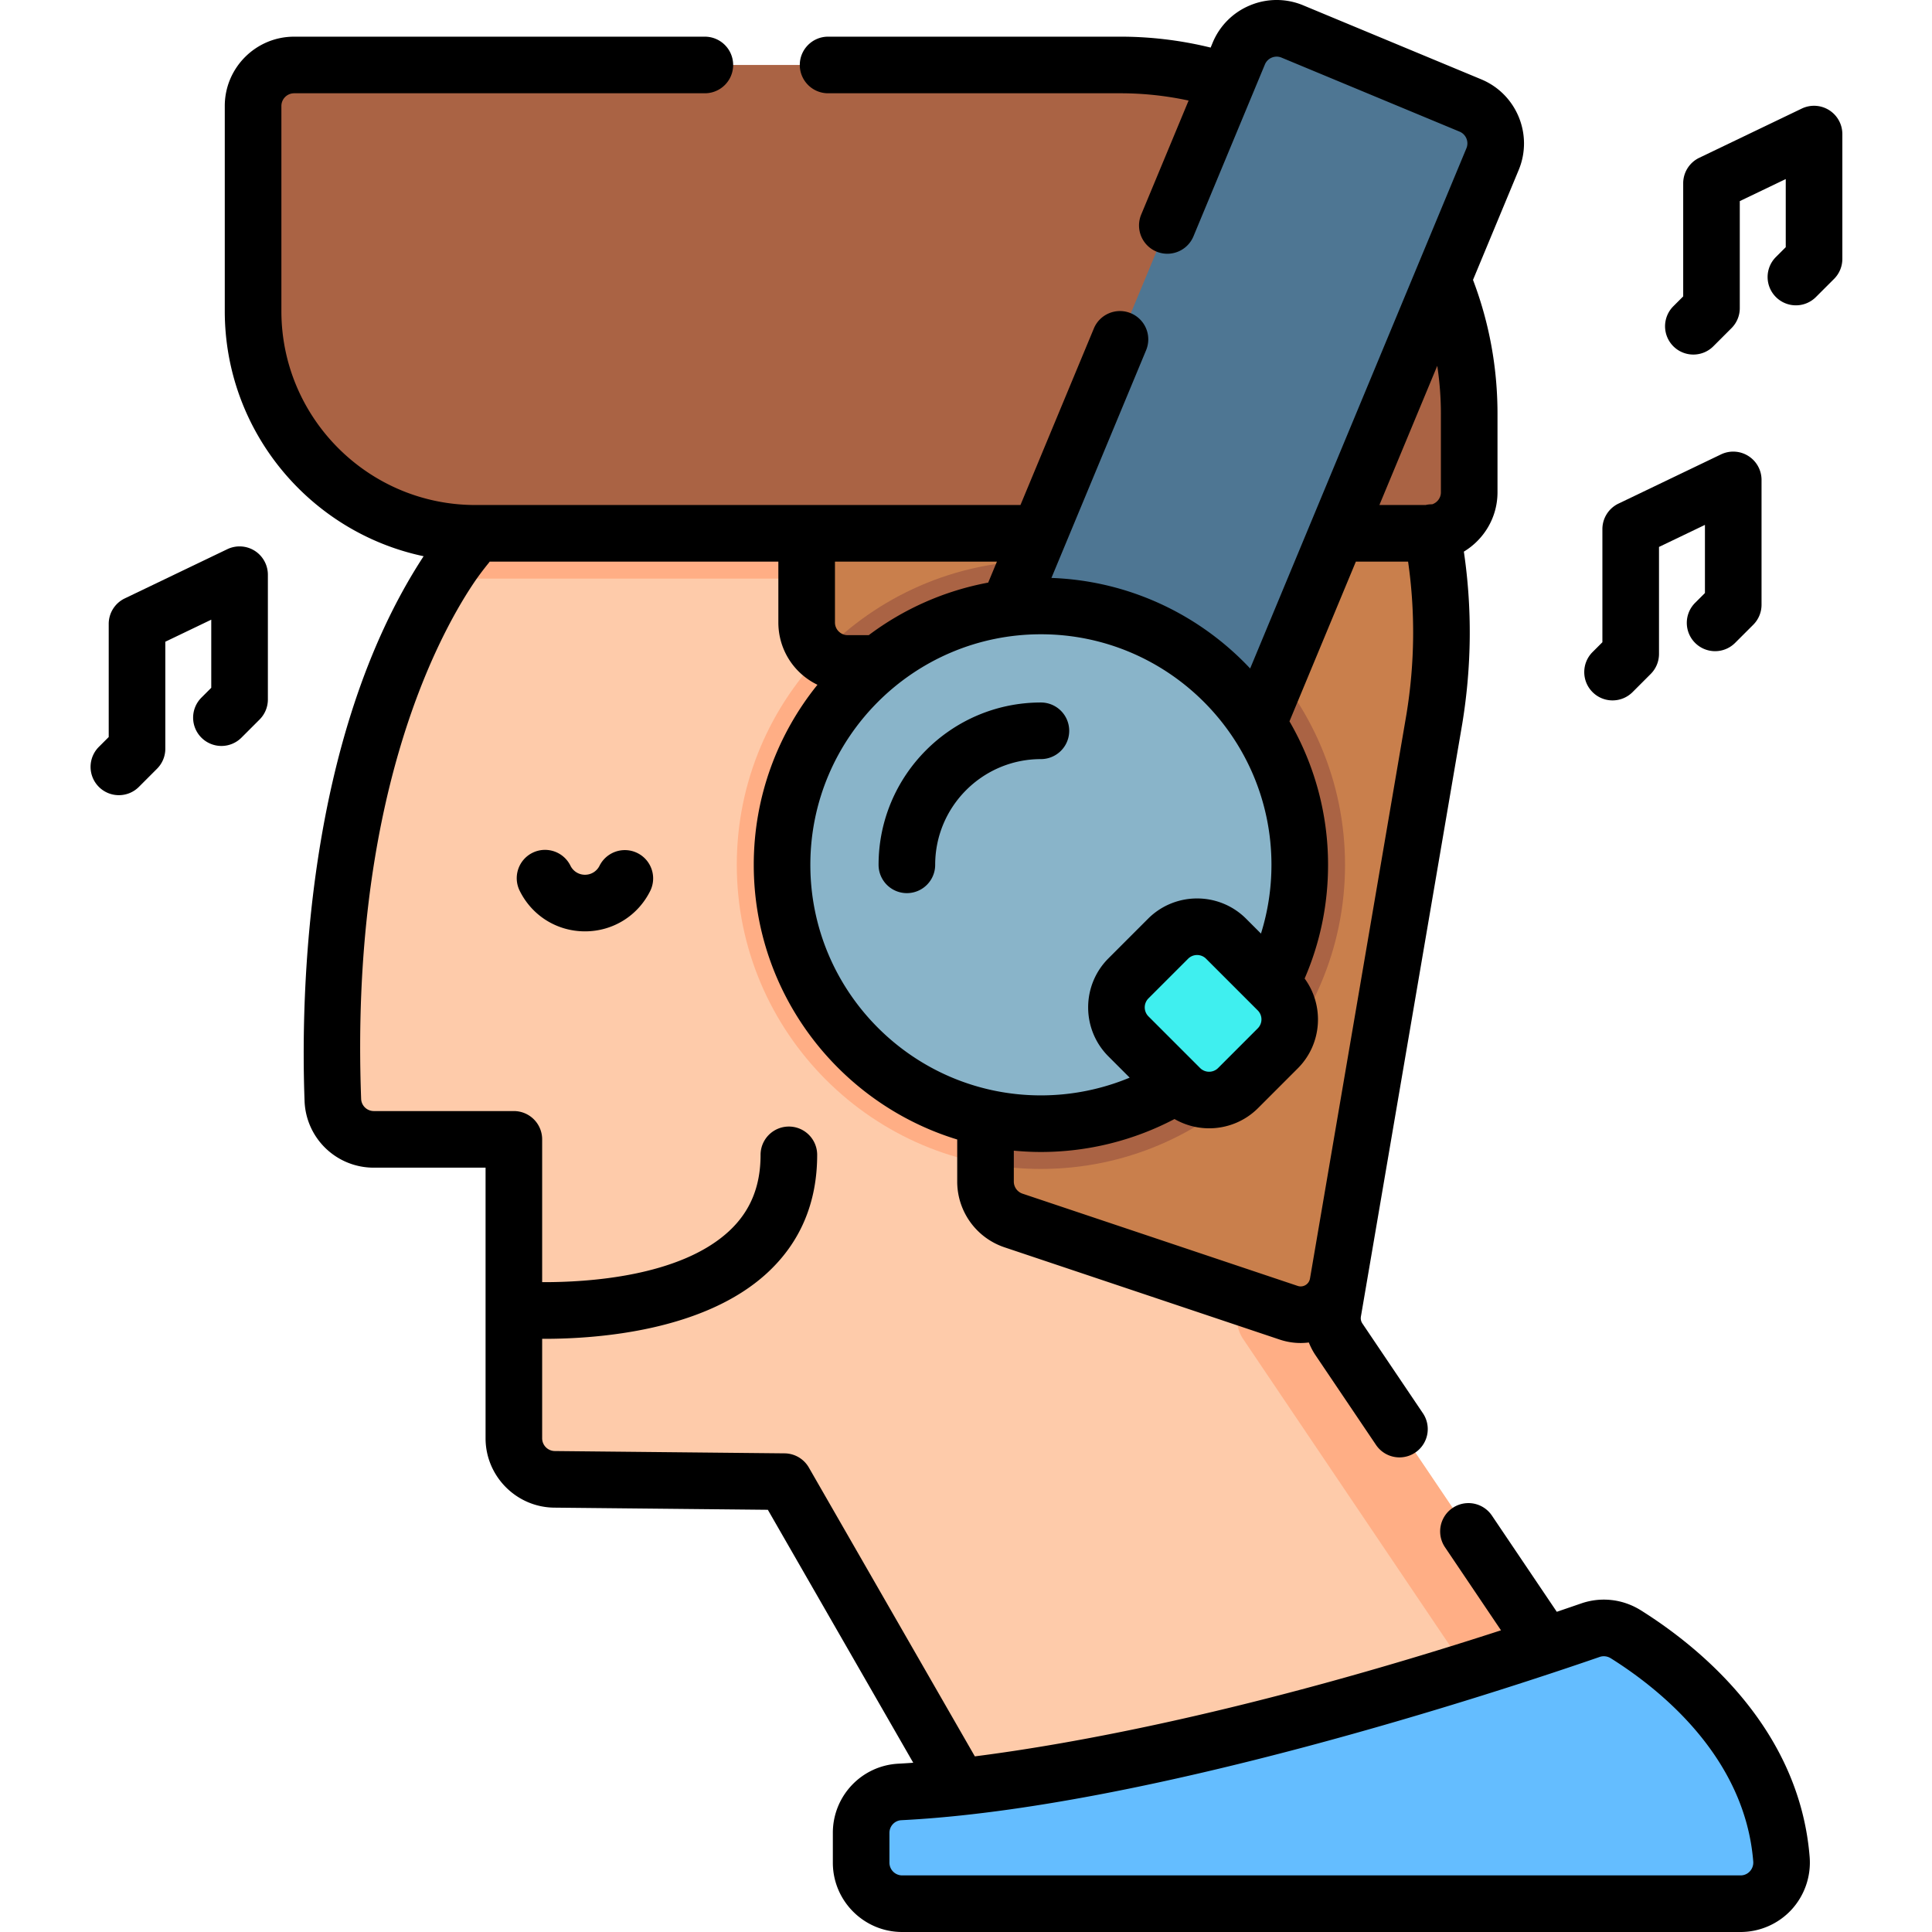 <svg height="512pt" viewBox="-24 0 512 512.003" width="512pt" xmlns="http://www.w3.org/2000/svg"><path d="M419.34 486.191H237.602l-53.75-93.539-60.907-.609c-5.96-.059-10.761-4.91-10.761-10.871v-79.227h-37.11c-5.851 0-10.648-4.62-10.87-10.472-.95-25.477-.169-92.059 29.472-138.625.457-.723.918-1.434 1.387-2.141 8.703-13.102 23.582-25.242 31.53-34.902h221.368a137.26 137.26 0 0 1 9.289 37.36c1.262 12.07.96 24.6-1.129 37.37l-26.863 157.117a9.982 9.982 0 0 0 1.566 7.274zm0 0" fill="#fecbaa"/><g fill="#ffae85"><path d="M419.34 486.191h-25.328l-88.52-131.27a9.951 9.951 0 0 1-1.562-7.269l26.86-157.117c2.089-12.77 2.39-25.3 1.132-37.37a137.408 137.408 0 0 0-9.293-37.36h25.332a137.26 137.26 0 0 1 9.289 37.36c1.262 12.07.96 24.6-1.129 37.37l-26.86 157.117a9.93 9.93 0 0 0 1.56 7.27zm0 0"/><path d="M251.852 309.79c-44.442 0-80.598-36.157-80.598-80.599 0-44.445 36.156-80.601 80.598-80.601 44.441 0 80.597 36.156 80.597 80.601 0 44.442-36.156 80.598-80.597 80.598zm0 0"/><path d="M357.25 153.164c-.91.113-1.828.172-2.77.172H101.973a69.24 69.24 0 0 1-8.297-.488c.457-.723.918-1.434 1.387-2.141 8.703-13.102 23.582-25.242 31.53-34.902h221.368a137.26 137.26 0 0 1 9.289 37.36zm0 0"/></g><path d="M356.129 190.535l-25.582 149.563c-1.031 6.047-7.219 9.746-13.035 7.793l-72.918-24.446a10.886 10.886 0 0 1-7.422-10.312V175.824H200.64c-2.61 0-5.008-.918-6.88-2.457a10.83 10.83 0 0 1-3.988-8.41v-51.922H346.81c10.011 23.3 13.832 49.832 9.32 77.5zm0 0" fill="#c97f4c"/><path d="M332.45 229.195c0 44.438-36.157 80.59-80.598 80.59-5.008 0-9.918-.46-14.68-1.34v-132.62H200.64c-2.61 0-5.008-.919-6.88-2.458 14.68-15.262 35.302-24.77 58.09-24.77 44.442 0 80.598 36.15 80.598 80.598zm0 0" fill="#aa6344"/><path d="M397.5 432.016c-22.293 7.703-117.988 39.605-183 42.867-5.773.289-10.29 5.074-10.29 10.851v7.895c0 6.004 4.868 10.871 10.872 10.871h222.184c6.367 0 11.343-5.438 10.836-11.785-1.141-14.274-8.364-38.969-41.207-59.586-2.813-1.766-6.258-2.2-9.395-1.113zm0 0" fill="#64bdff"/><path d="M354.484 141.336H101.973c-32.532 0-58.903-26.371-58.903-58.902V28.09c0-6.004 4.868-10.867 10.871-10.867h218.961c51.059 0 92.453 41.39 92.453 92.449v20.793c0 6.004-4.867 10.87-10.87 10.87zm0 0" fill="#aa6344"/><path d="M289.902 238.55l-67.257-27.96 81.64-196.383c2.309-5.543 8.668-8.168 14.215-5.863l47.18 19.613c5.543 2.305 8.168 8.668 5.863 14.215zm0 0" fill="#4e7693"/><path d="M320.45 229.191c0 37.883-30.712 68.598-68.598 68.598-37.887 0-68.598-30.715-68.598-68.598 0-37.886 30.71-68.597 68.598-68.597 37.886 0 68.597 30.71 68.597 68.597zm0 0" fill="#89b4c9"/><path d="M314.617 277.836L304.11 288.34c-4.246 4.246-11.129 4.246-15.375 0l-13.687-13.688c-4.246-4.246-4.246-11.129 0-15.37l10.508-10.509c4.246-4.246 11.129-4.246 15.375 0l13.687 13.688c4.242 4.246 4.242 11.129 0 15.375zm0 0" fill="#3fefef"/><path d="M410.883 426.777c-4.781-3.004-10.551-3.675-15.832-1.851-2.184.754-4.34 1.488-6.485 2.219l-17.191-25.497a7.5 7.5 0 1 0-12.438 8.387l14.844 22.016c-67.074 21.773-114.047 30.176-139.437 33.406l-43.989-76.539a7.5 7.5 0 0 0-6.425-3.762l-60.914-.613a3.386 3.386 0 0 1-3.34-3.371V354.8c.203 0 .402.004.61.004 14.218 0 42.327-2.11 58.976-17.41 8.824-8.11 13.297-18.657 13.297-31.344a7.5 7.5 0 1 0-15 0c0 8.426-2.758 15.058-8.43 20.281-13.066 12.035-37.535 13.504-49.453 13.453v-37.84a7.5 7.5 0 0 0-7.5-7.5H75.07c-1.82 0-3.3-1.425-3.367-3.246-2.914-78.476 19.734-121.492 29.61-136.344 1.207-1.82 2.59-3.683 4.226-5.695.082-.105.156-.215.234-.324h76.5v16.121c0 5.54 2.461 10.723 6.723 14.2a18.209 18.209 0 0 0 3.637 2.316c-10.547 13.062-16.88 29.66-16.88 47.718 0 34.247 22.743 63.274 53.919 72.79v11.152a18.371 18.371 0 0 0 12.535 17.422l72.922 24.449c1.816.61 3.695.91 5.566.91.723 0 1.446-.05 2.16-.14.461 1.163 1.04 2.288 1.754 3.351l16.047 23.793a7.49 7.49 0 0 0 6.223 3.309 7.502 7.502 0 0 0 6.21-11.695l-16.042-23.794a2.501 2.501 0 0 1-.395-1.82l26.875-157.18c2.493-15.27 2.625-30.558.41-45.55 5.333-3.22 8.918-9.051 8.918-15.723v-20.793c0-12.227-2.187-24.168-6.492-35.496l12.11-29.13c3.886-9.35-.559-20.124-9.914-24.015l-47.18-19.613a18.254 18.254 0 0 0-14.059-.02 18.239 18.239 0 0 0-9.957 9.93l-.531 1.285a100.126 100.126 0 0 0-23.926-2.894h-77.453c-4.14 0-7.5 3.36-7.5 7.5s3.36 7.5 7.5 7.5h77.453c6.11 0 12.172.652 18.086 1.933l-12.594 30.293a7.501 7.501 0 0 0 13.852 5.758l18.96-45.617a3.37 3.37 0 0 1 1.83-1.82c.48-.2 1.456-.461 2.581.004l47.18 19.613a3.377 3.377 0 0 1 1.816 4.41l-57.312 137.863c-13.297-14.164-31.934-23.242-52.664-23.996l25.09-60.348a7.497 7.497 0 0 0-4.047-9.8c-3.82-1.594-8.215.218-9.805 4.043l-19.445 46.78H101.973c-28.344 0-51.403-23.062-51.403-51.405V28.09a3.377 3.377 0 0 1 3.371-3.371h108.852a7.5 7.5 0 1 0 0-15H53.941c-10.132 0-18.375 8.242-18.375 18.37v54.345c0 31.914 22.637 58.636 52.696 64.972-31.5 48.176-32.567 116.914-31.551 144.348a18.314 18.314 0 0 0 18.36 17.691h29.609v71.727c0 10.031 8.156 18.27 18.187 18.371l56.621.57 38.528 67.035c-1.645.122-2.95.196-3.891.247-9.766.488-17.414 8.546-17.414 18.34v7.898c0 10.129 8.242 18.37 18.371 18.37H437.27c5.105 0 10.02-2.151 13.484-5.901a18.49 18.49 0 0 0 4.824-13.98c-2.734-34.161-29.176-55.602-44.695-65.345zm-53.028-317.105v20.793c0 1.48-.968 2.726-2.3 3.18a7.48 7.48 0 0 0-1.52.136c-.074.016-.144.04-.215.055h-12.265l15.336-36.89c.629 4.187.964 8.433.964 12.726zm-22.535 39.164h13.84c1.918 13.316 1.781 26.898-.43 40.43L323.172 338.77c-.004.02-.012.039-.016.062a2.478 2.478 0 0 1-1.18 1.727 2.472 2.472 0 0 1-2.078.222l-72.914-24.445a3.383 3.383 0 0 1-2.312-3.203v-8.192c2.363.22 4.758.348 7.18.348a76.12 76.12 0 0 0 35.406-8.734 18.365 18.365 0 0 0 9.164 2.46c4.707 0 9.41-1.788 12.992-5.37l10.504-10.508c6.484-6.485 7.078-16.637 1.824-23.817 4.117-9.52 6.207-19.636 6.207-30.129a75.608 75.608 0 0 0-10.226-38.027zm-26.008 118.93a3.37 3.37 0 0 1 0 4.765L298.81 283.04a3.38 3.38 0 0 1-4.77 0l-13.687-13.687a3.38 3.38 0 0 1 0-4.77l10.503-10.504a3.363 3.363 0 0 1 2.387-.988c.863 0 1.727.328 2.383.988zm3.637-38.575c0 6.27-.945 12.364-2.777 18.22l-3.942-3.942c-7.164-7.16-18.816-7.16-25.98 0l-10.504 10.508c-7.164 7.16-7.164 18.816 0 25.98l5.633 5.633a61.267 61.267 0 0 1-23.527 4.7c-33.692 0-61.102-27.411-61.102-61.099 0-33.691 27.41-61.101 61.102-61.101 33.687 0 61.097 27.41 61.097 61.101zm-75.066-74.793a75.801 75.801 0 0 0-31.656 13.926h-5.586a3.3 3.3 0 0 1-2.137-.77 3.328 3.328 0 0 1-1.23-2.597v-16.121h42.921zM439.73 495.926a3.319 3.319 0 0 1-2.46 1.078H215.082a3.378 3.378 0 0 1-3.371-3.375v-7.895c0-1.796 1.39-3.273 3.164-3.359 64.984-3.262 158.086-33.945 185.074-43.273.965-.332 2.043-.196 2.957.378 13.137 8.247 35.508 26.208 37.723 53.833a3.433 3.433 0 0 1-.899 2.613zm0 0"/><path d="M403.344 185.613a7.48 7.48 0 0 0 5.304-2.195l4.805-4.809a7.499 7.499 0 0 0 2.2-5.3v-28.364l12.175-5.843v18.054l-2.61 2.61a7.497 7.497 0 0 0 0 10.605 7.497 7.497 0 0 0 10.606 0l4.809-4.805a7.504 7.504 0 0 0 2.195-5.304v-33.078a7.495 7.495 0 0 0-3.508-6.348 7.487 7.487 0 0 0-7.238-.414l-27.176 13.043a7.502 7.502 0 0 0-4.254 6.762v29.972l-2.613 2.61c-2.926 2.93-2.926 7.68 0 10.605a7.46 7.46 0 0 0 5.305 2.2zm0 0M43.48 145.953a7.505 7.505 0 0 0-7.242-.41L9.063 158.586a7.493 7.493 0 0 0-4.254 6.762v29.972l-2.61 2.61a7.497 7.497 0 0 0 0 10.605A7.47 7.47 0 0 0 7.5 210.73c1.922 0 3.84-.73 5.305-2.195l4.804-4.808a7.482 7.482 0 0 0 2.2-5.301v-28.36l12.175-5.843v18.05l-2.609 2.61a7.497 7.497 0 0 0 0 10.605 7.502 7.502 0 0 0 10.61 0l4.804-4.804a7.501 7.501 0 0 0 2.2-5.305V152.3a7.523 7.523 0 0 0-3.509-6.348zm0 0M460.734 29.184a7.507 7.507 0 0 0-7.238-.414L426.32 41.816a7.493 7.493 0 0 0-4.254 6.762v29.973l-2.613 2.61a7.504 7.504 0 0 0 0 10.605 7.48 7.48 0 0 0 5.305 2.195c1.918 0 3.84-.73 5.3-2.195l4.81-4.809a7.488 7.488 0 0 0 2.195-5.3v-28.36l12.18-5.844v18.05l-2.61 2.61a7.497 7.497 0 0 0 0 10.606 7.497 7.497 0 0 0 10.605 0l4.809-4.805a7.497 7.497 0 0 0 2.195-5.305V35.531a7.495 7.495 0 0 0-3.508-6.347zm0 0M208.832 229.191a7.5 7.5 0 1 0 15 0c0-15.453 12.566-28.02 28.02-28.02a7.5 7.5 0 1 0 0-15c-23.723 0-43.02 19.298-43.02 43.02zm0 0M134.89 229.414a4.278 4.278 0 0 1-3.859 2.406 4.274 4.274 0 0 1-3.86-2.406 7.505 7.505 0 0 0-10.042-3.418 7.505 7.505 0 0 0-3.418 10.043c3.273 6.652 9.91 10.781 17.32 10.781 7.406 0 14.043-4.129 17.317-10.78a7.5 7.5 0 0 0-13.457-6.625zm0 0"/></svg>